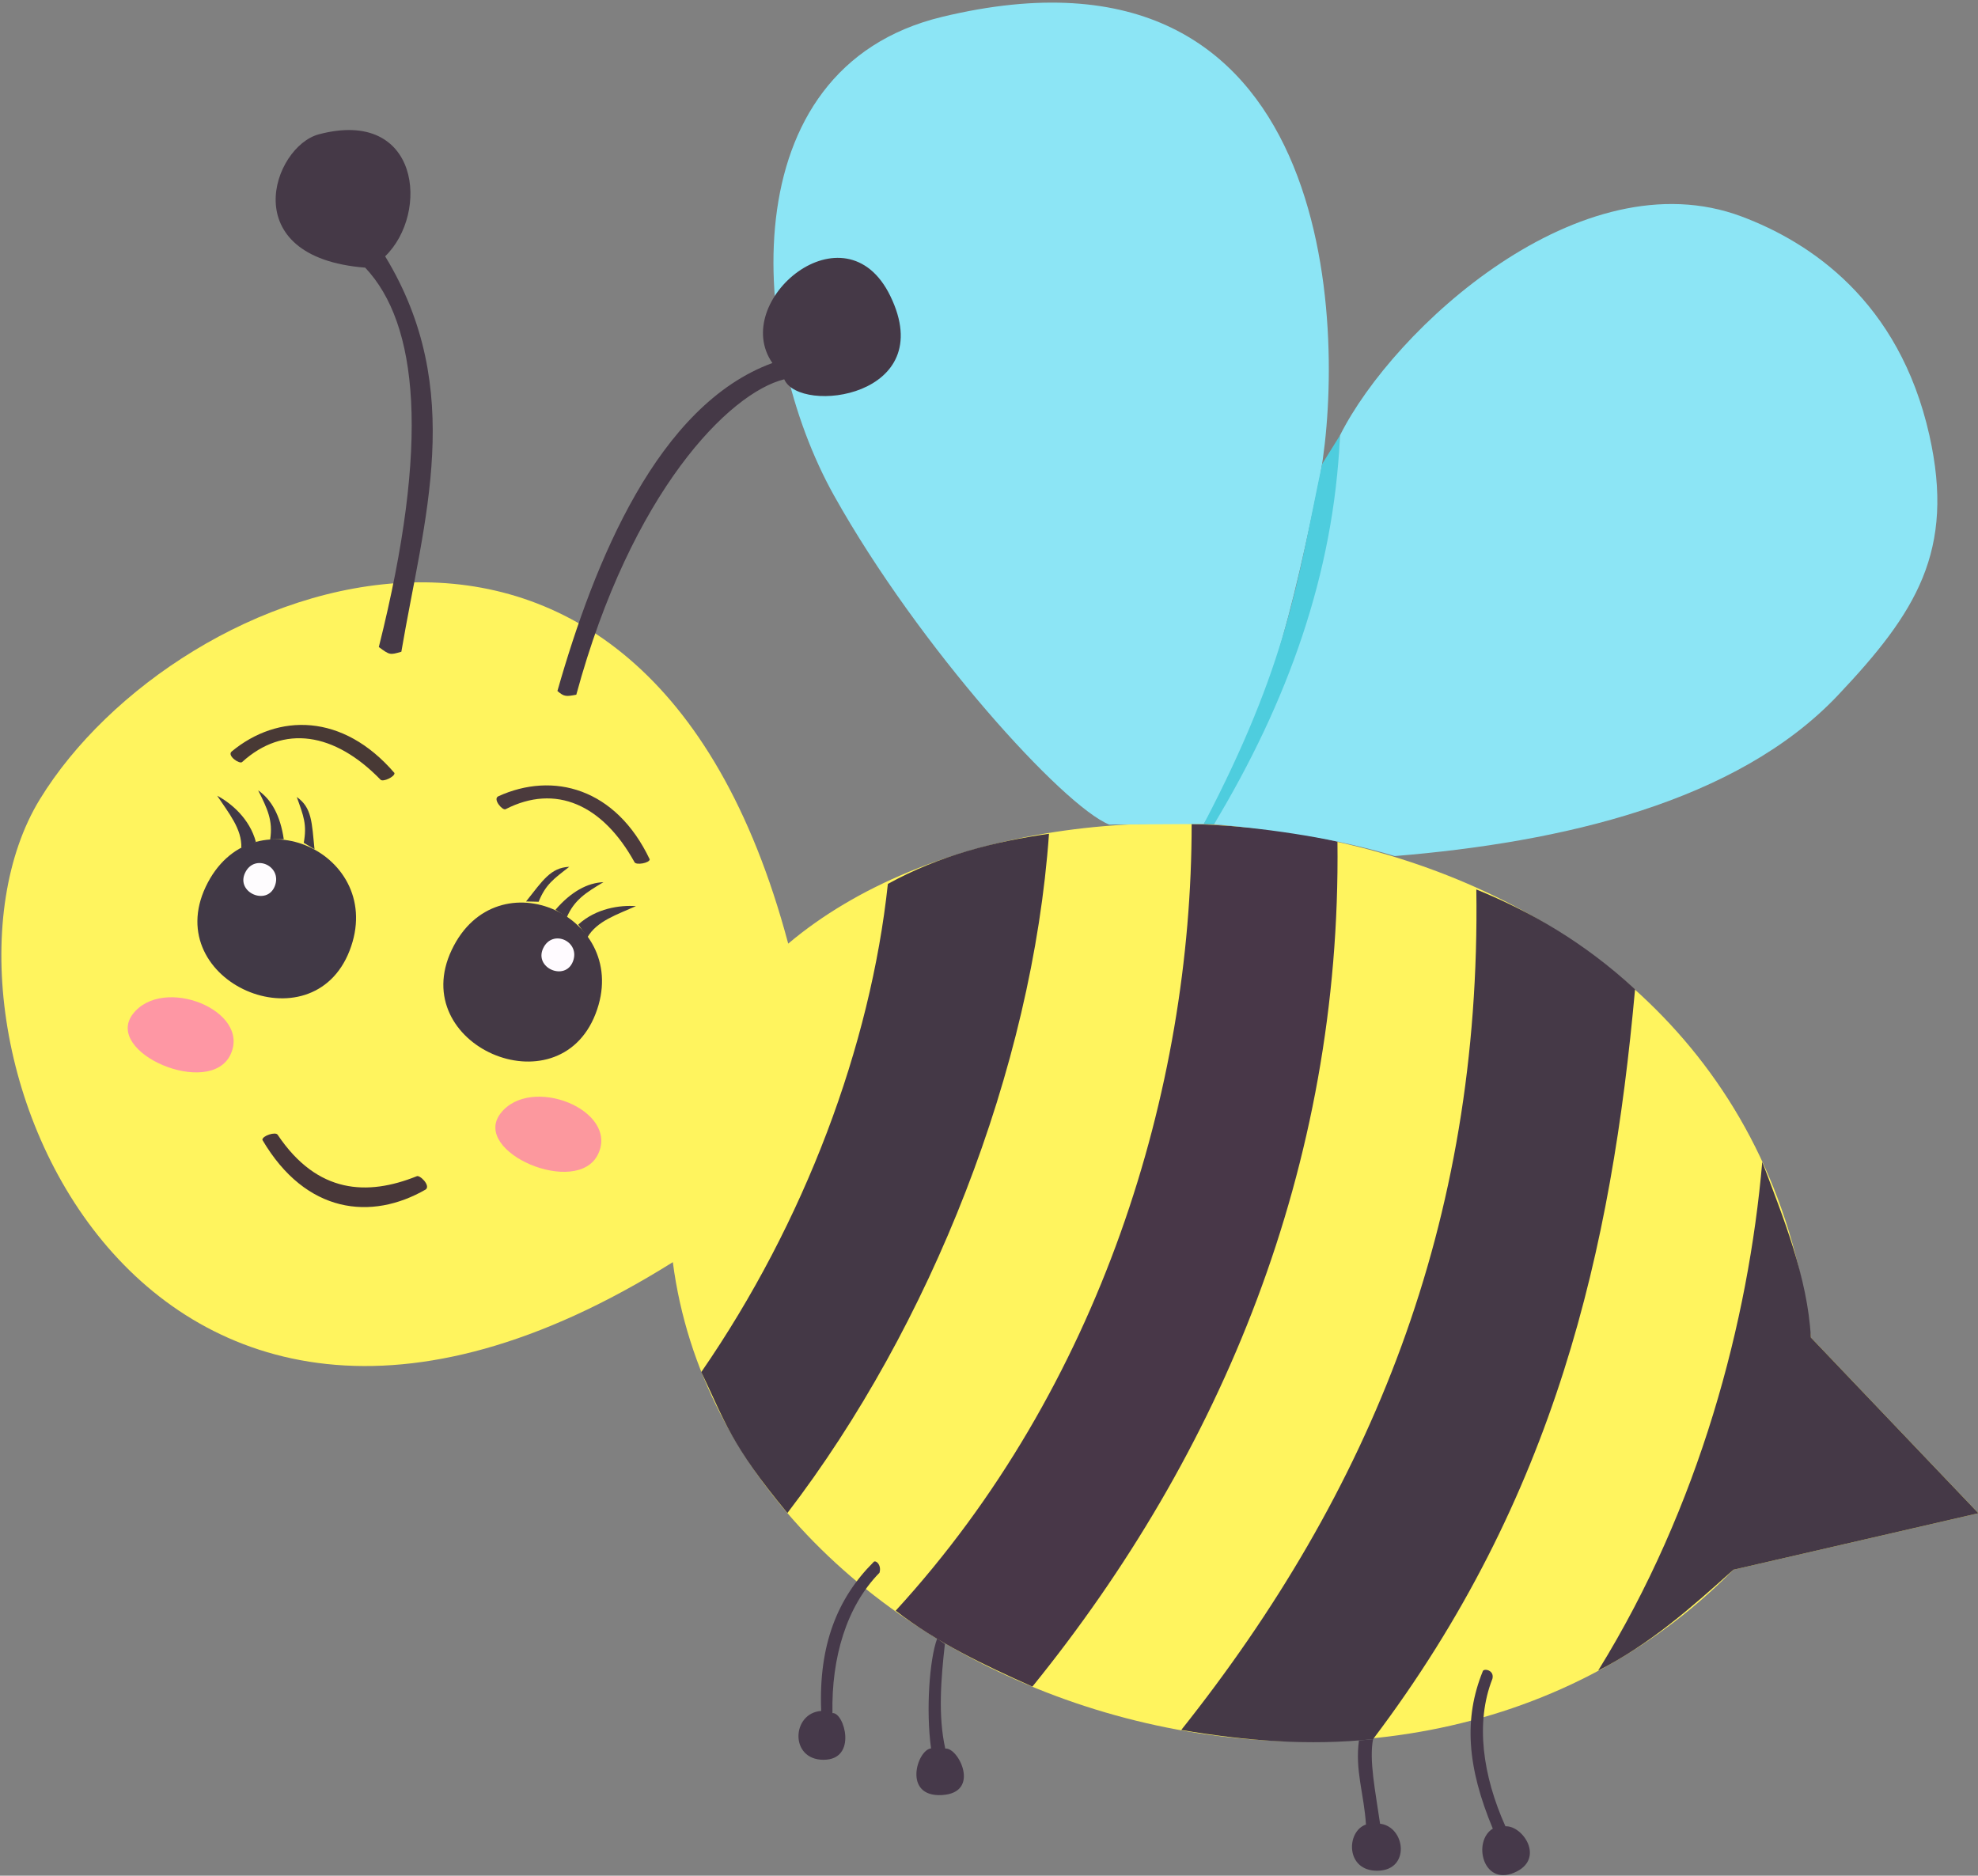 <?xml version="1.0" encoding="UTF-8" standalone="no"?>
<!-- Created with Inkscape (http://www.inkscape.org/) -->

<svg
   width="208.5mm"
   height="197.71mm"
   viewBox="0 0 208.5 197.71"
   version="1.1"
   id="svg5"
   inkscape:version="1.1.2 (b8e25be833, 2022-02-05)"
   sodipodi:docname="abeja.svg"
   xmlns:inkscape="http://www.inkscape.org/namespaces/inkscape"
   xmlns:sodipodi="http://sodipodi.sourceforge.net/DTD/sodipodi-0.dtd"
   xmlns="http://www.w3.org/2000/svg"
   xmlns:svg="http://www.w3.org/2000/svg">
  <rect x="0" y="0" width="208.5" height="197.71" fill="#808080" stroke="none"/>
  <sodipodi:namedview
     id="namedview7"
     pagecolor="#ffffff"
     bordercolor="#666666"
     borderopacity="1.0"
     inkscape:pageshadow="2"
     inkscape:pageopacity="0"
     inkscape:pagecheckerboard="false"
     inkscape:document-units="mm"
     showgrid="false"
     showguides="false"
     inkscape:zoom="1.3077309"
     inkscape:cx="686.30328"
     inkscape:cy="164.40691"
     inkscape:window-width="1366"
     inkscape:window-height="705"
     inkscape:window-x="-8"
     inkscape:window-y="-8"
     inkscape:window-maximized="1"
     inkscape:current-layer="layer1"
     width="500mm" />
  <defs
     id="defs2" />
  <g
     inkscape:label="Capa 1"
     inkscape:groupmode="layer"
     id="layer1">
    <g
       id="g103139"
       transform="matrix(1.647,0,0,1.635,-116.351,-189.158)">
      <path
         style="fill:#fff45e;fill-opacity:1;stroke:none;stroke-width:0.265px;stroke-linecap:butt;stroke-linejoin:miter;stroke-opacity:1"
         d="m 121.09,176.526 c -9.341,-35.305 -39.151,-23.677 -47.889,-9.315 -8.738,14.362 5.937,51.688 40.505,29.851 3.613,27.901 45.799,42.36 67.879,19.828 l 15.68,-3.642 -10.723,-11.33 c -4.042,-34.651 -47.901,-40.302 -65.451,-25.391 z"
         id="path58"
         sodipodi:nodetypes="czccccc" />
      <path
         style="fill:#413946;fill-opacity:1;stroke:none;stroke-width:0.265px;stroke-linecap:butt;stroke-linejoin:miter;stroke-opacity:1"
         d="m 83.812,172.859 c 2.896,-6.149 11.61,-2.11 9.206,4.122 -2.404,6.233 -12.101,2.027 -9.206,-4.122 z"
         id="path8243"
         sodipodi:nodetypes="zzz" />
      <path
         style="fill:#fe97a4;fill-opacity:1;stroke:none;stroke-width:0.189px;stroke-linecap:butt;stroke-linejoin:miter;stroke-opacity:1"
         d="m 79.154,181.056 c 1.917,-2.496 7.559,-0.218 6.247,2.616 -1.313,2.833 -8.163,-0.12 -6.247,-2.616 z"
         id="path8243-8"
         sodipodi:nodetypes="zzz" />
      <path
         style="fill:#fc989e;fill-opacity:1;stroke:none;stroke-width:0.189px;stroke-linecap:butt;stroke-linejoin:miter;stroke-opacity:1"
         d="m 102.684,187.466 c 1.917,-2.496 7.559,-0.218 6.247,2.616 -1.312,2.833 -8.163,-0.12 -6.247,-2.616 z"
         id="path8243-8-8"
         sodipodi:nodetypes="zzz" />
      <path
         style="fill:#fefcfe;fill-opacity:1;stroke:none;stroke-width:0.055px;stroke-linecap:butt;stroke-linejoin:miter;stroke-opacity:1"
         d="m 86.329,171.964 c 0.599,-1.272 2.402,-0.437 1.904,0.853 -0.497,1.289 -2.504,0.419 -1.904,-0.853 z"
         id="path8243-0"
         sodipodi:nodetypes="zzz" />
      <path
         style="fill:#443945;fill-opacity:1;stroke:none;stroke-width:0.265px;stroke-linecap:butt;stroke-linejoin:miter;stroke-opacity:1"
         d="m 99.553,176.935 c 2.896,-6.149 11.61,-2.11 9.206,4.122 -2.404,6.233 -12.101,2.027 -9.206,-4.122 z"
         id="path8243-1"
         sodipodi:nodetypes="zzz" />
      <path
         style="fill:#483935;fill-opacity:1;stroke:none;stroke-width:0.265px;stroke-linecap:butt;stroke-linejoin:miter;stroke-opacity:1"
         d="m 85.463,164.148 c -0.294,0.269 0.514,0.827 0.676,0.673 2.656,-2.432 5.914,-1.916 8.855,1.133 0.151,0.183 0.95,-0.199 0.894,-0.429 -3.294,-3.864 -7.453,-3.863 -10.426,-1.377 z"
         id="path9707"
         sodipodi:nodetypes="ccccc" />
      <path
         style="fill:#4b3a3d;fill-opacity:1;stroke:none;stroke-width:0.265px;stroke-linecap:butt;stroke-linejoin:miter;stroke-opacity:1"
         d="m 102.527,167.034 c -0.355,0.183 0.28,0.933 0.476,0.826 3.201,-1.651 6.21,-0.3 8.249,3.414 0.098,0.216 0.969,0.057 0.975,-0.18 -2.167,-4.592 -6.181,-5.681 -9.701,-4.061 z"
         id="path9707-1"
         sodipodi:nodetypes="ccccc" />
      <path
         style="fill:#483739;fill-opacity:1;stroke:none;stroke-width:0.283px;stroke-linecap:butt;stroke-linejoin:miter;stroke-opacity:1"
         d="m 97.888,192.379 c 0.341,-0.248 -0.401,-0.991 -0.59,-0.848 -3.119,1.256 -6.334,1.149 -8.881,-2.677 -0.127,-0.225 -1.001,0.065 -0.979,0.327 2.786,4.778 6.987,5.209 10.45,3.198 z"
         id="path9707-1-9"
         sodipodi:nodetypes="ccccc" />
      <path
         style="fill:#46394a;fill-opacity:1;stroke:none;stroke-width:0.265px;stroke-linecap:butt;stroke-linejoin:miter;stroke-opacity:1"
         d="m 126.546,216.403 c 0.123,-0.182 0.542,0.176 0.386,0.683 -2.113,2.166 -3.079,5.474 -3.01,9.048 0.757,-0.069 1.622,3.007 -0.569,3.01 -2.191,0.003 -2.04,-3.019 -0.152,-3.149 -0.171,-4.263 1.046,-7.275 3.345,-9.591 z"
         id="path15490"
         sodipodi:nodetypes="ccczcc" />
      <path
         style="fill:#46394a;fill-opacity:1;stroke:none;stroke-width:0.265px;stroke-linecap:butt;stroke-linejoin:miter;stroke-opacity:1"
         d="m 165.539,223.445 c 0.043,-0.216 0.765,-0.102 0.621,0.479 -1.105,2.817 -0.621,6.241 0.832,9.506 1.136,-0.053 2.574,2.14 0.556,2.994 -2.018,0.854 -2.66,-2.043 -1.363,-2.842 -1.653,-3.987 -1.863,-7.11 -0.645,-10.137 z"
         id="path15490-9"
         sodipodi:nodetypes="ccczcc"
         inkscape:transform-center-x="-0.75757097"
         inkscape:transform-center-y="6.5031739" />
      <path
         style="fill:#46394a;fill-opacity:1;stroke:none;stroke-width:0.265px;stroke-linecap:butt;stroke-linejoin:miter;stroke-opacity:1"
         d="m 130.624,221.328 c -0.496,1.338 -0.723,4.64 -0.392,7.082 -0.893,0.089 -1.831,3.145 0.69,3.008 2.521,-0.137 1.066,-3.097 0.221,-2.996 -0.473,-2.108 -0.27,-4.544 -0.025,-6.74 z"
         id="path18253"
         sodipodi:nodetypes="cczccc" />
      <path
         style="fill:#46394a;fill-opacity:1;stroke:none;stroke-width:0.265px;stroke-linecap:butt;stroke-linejoin:miter;stroke-opacity:1"
         d="m 157.62,227.9 0.903,-0.089 c -0.265,1.344 0.144,3.341 0.447,5.454 1.622,0.195 1.96,2.98 -0.134,3.031 -2.094,0.051 -2.046,-2.542 -0.769,-2.978 -0.123,-1.98 -0.713,-3.5 -0.447,-5.419 z"
         id="path20914"
         sodipodi:nodetypes="ccczcc" />
      <path
         style="fill:#443846;fill-opacity:1;stroke:none;stroke-width:0.265px;stroke-linecap:butt;stroke-linejoin:miter;stroke-opacity:1"
         d="m 115.528,204.147 c 6.625,-9.669 10.832,-21.028 11.941,-31.47 3.341,-1.851 6.803,-2.724 10.312,-3.233 -1.066,15.182 -7.578,31.743 -16.742,43.79 -3.637,-4.422 -4.008,-5.927 -5.511,-9.088 z"
         id="path22032"
         sodipodi:nodetypes="ccccc" />
      <path
         style="fill:#483748;fill-opacity:1;stroke:none;stroke-width:0.265px;stroke-linecap:butt;stroke-linejoin:miter;stroke-opacity:1"
         d="m 146.911,168.813 c 3.181,0.12 6.318,0.401 9.332,1.138 0.248,21.011 -7.465,39.486 -19.524,54.475 -3.089,-1.385 -6.126,-2.844 -8.75,-4.894 13.093,-14.389 18.946,-33.587 18.942,-50.72 z"
         id="path23378"
         sodipodi:nodetypes="ccccc" />
      <path
         style="fill:#453947;fill-opacity:1;stroke:none;stroke-width:0.265px;stroke-linecap:butt;stroke-linejoin:miter;stroke-opacity:1"
         d="m 172.928,223.394 c 6.505,-10.597 9.616,-22.53 10.503,-32.794 1.352,3.614 2.901,7.43 3.111,11.318 l 10.723,11.33 -15.68,3.642 c -2.645,2.386 -5.287,4.776 -8.656,6.504 z"
         id="path24002"
         sodipodi:nodetypes="cccccc" />
      <path
         style="fill:#453947;fill-opacity:1;stroke:none;stroke-width:0.265px;stroke-linecap:butt;stroke-linejoin:miter;stroke-opacity:1"
         d="m 146.247,227.221 c 4.092,0.701 8.184,1.032 12.277,0.59 11.68,-15.559 15.265,-31.596 16.765,-48.338 -3.274,-3.041 -6.682,-5.011 -10.158,-6.438 0.309,21.587 -6.819,38.903 -18.884,54.185 z"
         id="path24626"
         sodipodi:nodetypes="ccccc" />
      <path
         style="fill:#8ce5f5;fill-opacity:1;stroke:none;stroke-width:0.265px;stroke-linecap:butt;stroke-linejoin:miter;stroke-opacity:1"
         d="m 141.633,168.851 c -2.925,-1.18 -12.149,-11.378 -17.607,-21.204 -5.458,-9.826 -6.771,-27.545 6.913,-30.866 25.327,-6.147 25.819,20.218 24.224,29.43 -1.693,8.413 -3.562,16.584 -7.474,22.602 z"
         id="path25349"
         sodipodi:nodetypes="czsccc" />
      <path
         style="fill:#4ecdde;fill-opacity:1;stroke:none;stroke-width:0.265px;stroke-linecap:butt;stroke-linejoin:miter;stroke-opacity:1"
         d="m 147.689,168.813 0.65,0.02 c 5.6,-8.52 7.833,-16.369 8.065,-25.072 l -1.143,1.847 c -1.6,7.633 -2.199,12.858 -7.572,23.205 z"
         id="path26619"
         sodipodi:nodetypes="ccccc" />
      <path
         style="fill:#8ce5f5;fill-opacity:1;stroke:none;stroke-width:0.265px;stroke-linecap:butt;stroke-linejoin:miter;stroke-opacity:1"
         d="m 156.404,143.761 c 3.424,-6.885 15.406,-18.007 25.711,-14.108 4.332,1.639 10.076,5.404 12.013,14.108 1.657,7.445 -0.849,11.424 -5.854,16.754 -6.483,6.904 -17.707,9.489 -28.361,10.367 -3.8,-1.149 -7.673,-1.706 -11.574,-2.049 4.697,-7.855 7.68,-16.139 8.065,-25.072 z"
         id="path27205"
         sodipodi:nodetypes="csssccc" />
      <path
         style="fill:#413946;fill-opacity:1;stroke:none;stroke-width:0.265px;stroke-linecap:butt;stroke-linejoin:miter;stroke-opacity:1"
         d="m 86.088,170.356 c 0.056,-1.216 -0.829,-2.276 -1.543,-3.364 0.901,0.484 2.08,1.481 2.478,2.984 z"
         id="path29315"
         sodipodi:nodetypes="cccc" />
      <path
         style="fill:#413946;fill-opacity:1;stroke:none;stroke-width:0.265px;stroke-linecap:butt;stroke-linejoin:miter;stroke-opacity:1"
         d="m 87.934,169.812 c 0.195,-1.202 -0.183,-2.002 -0.767,-3.164 0.84,0.584 1.416,1.609 1.639,3.148 z"
         id="path29315-0"
         sodipodi:nodetypes="cccc"
         inkscape:transform-center-x="0.16294597"
         inkscape:transform-center-y="-1.7464169" />
      <path
         style="fill:#413946;fill-opacity:1;stroke:none;stroke-width:0.265px;stroke-linecap:butt;stroke-linejoin:miter;stroke-opacity:1"
         d="m 90.085,170.029 c 0.214,-1.181 -0.01,-1.729 -0.447,-2.954 0.976,0.683 0.961,1.65 1.136,3.367 z"
         id="path29315-0-2"
         sodipodi:nodetypes="cccc"
         inkscape:transform-center-x="-0.27080135"
         inkscape:transform-center-y="-1.6265092" />
      <path
         style="fill:#443945;fill-opacity:1;stroke:none;stroke-width:0.265px;stroke-linecap:butt;stroke-linejoin:miter;stroke-opacity:1"
         d="m 108.239,176.122 c 0.605,-1.057 1.92,-1.476 3.106,-2.012 -1.02,-0.075 -2.55,0.135 -3.692,1.19 z"
         id="path29315-1"
         sodipodi:nodetypes="cccc"
         inkscape:transform-center-x="-5.2222357"
         inkscape:transform-center-y="1.1941008" />
      <path
         style="fill:#443945;fill-opacity:1;stroke:none;stroke-width:0.265px;stroke-linecap:butt;stroke-linejoin:miter;stroke-opacity:1"
         d="m 106.922,174.825 c 0.48,-1.119 1.228,-1.591 2.344,-2.26 -1.022,0.043 -2.057,0.599 -3.071,1.778 z"
         id="path29315-0-6"
         sodipodi:nodetypes="cccc"
         inkscape:transform-center-x="-3.5045757"
         inkscape:transform-center-y="-0.3714655" />
      <path
         style="fill:#443945;fill-opacity:1;stroke:none;stroke-width:0.265px;stroke-linecap:butt;stroke-linejoin:miter;stroke-opacity:1"
         d="m 105.116,173.829 c 0.452,-1.112 0.936,-1.454 1.962,-2.254 -1.19,0.053 -1.696,0.877 -2.764,2.233 z"
         id="path29315-0-2-5"
         sodipodi:nodetypes="cccc"
         inkscape:transform-center-x="-1.3435557"
         inkscape:transform-center-y="-1.3391405" />
      <path
         style="fill:#fffbff;fill-opacity:1;stroke:none;stroke-width:0.055px;stroke-linecap:butt;stroke-linejoin:miter;stroke-opacity:1"
         d="m 105.408,176.825 c 0.599,-1.272 2.402,-0.437 1.904,0.853 -0.497,1.289 -2.503,0.419 -1.904,-0.853 z"
         id="path8243-0-8"
         sodipodi:nodetypes="zzz" />
      <path
         style="fill:#453947;fill-opacity:1;stroke:none;stroke-width:0.265px;stroke-linecap:butt;stroke-linejoin:miter;stroke-opacity:1"
         d="m 94.018,132.948 c -8.388,-0.665 -5.899,-7.812 -2.971,-8.595 6.47,-1.729 7.104,5.078 4.247,7.864 5.207,8.624 2.466,16.994 1.037,25.493 -0.738,0.216 -0.739,0.215 -1.442,-0.303 3.293,-13.227 2.508,-20.846 -0.872,-24.459 z"
         id="path54"
         sodipodi:nodetypes="cscccc" />
      <path
         style="fill:#453947;fill-opacity:1;stroke:none;stroke-width:0.265px;stroke-linecap:butt;stroke-linejoin:miter;stroke-opacity:1"
         d="m 106.32,160.239 c 2.365,-8.356 6.424,-18.439 13.758,-21.143 -2.754,-3.99 4.654,-10.298 7.545,-4.325 3.158,6.524 -5.805,7.664 -6.786,5.375 -3.519,0.87 -9.783,7.257 -13.309,20.333 -0.644,0.123 -0.782,0.139 -1.208,-0.24 z"
         id="path56"
         sodipodi:nodetypes="ccsccc" />
    </g>
  </g>
</svg>
